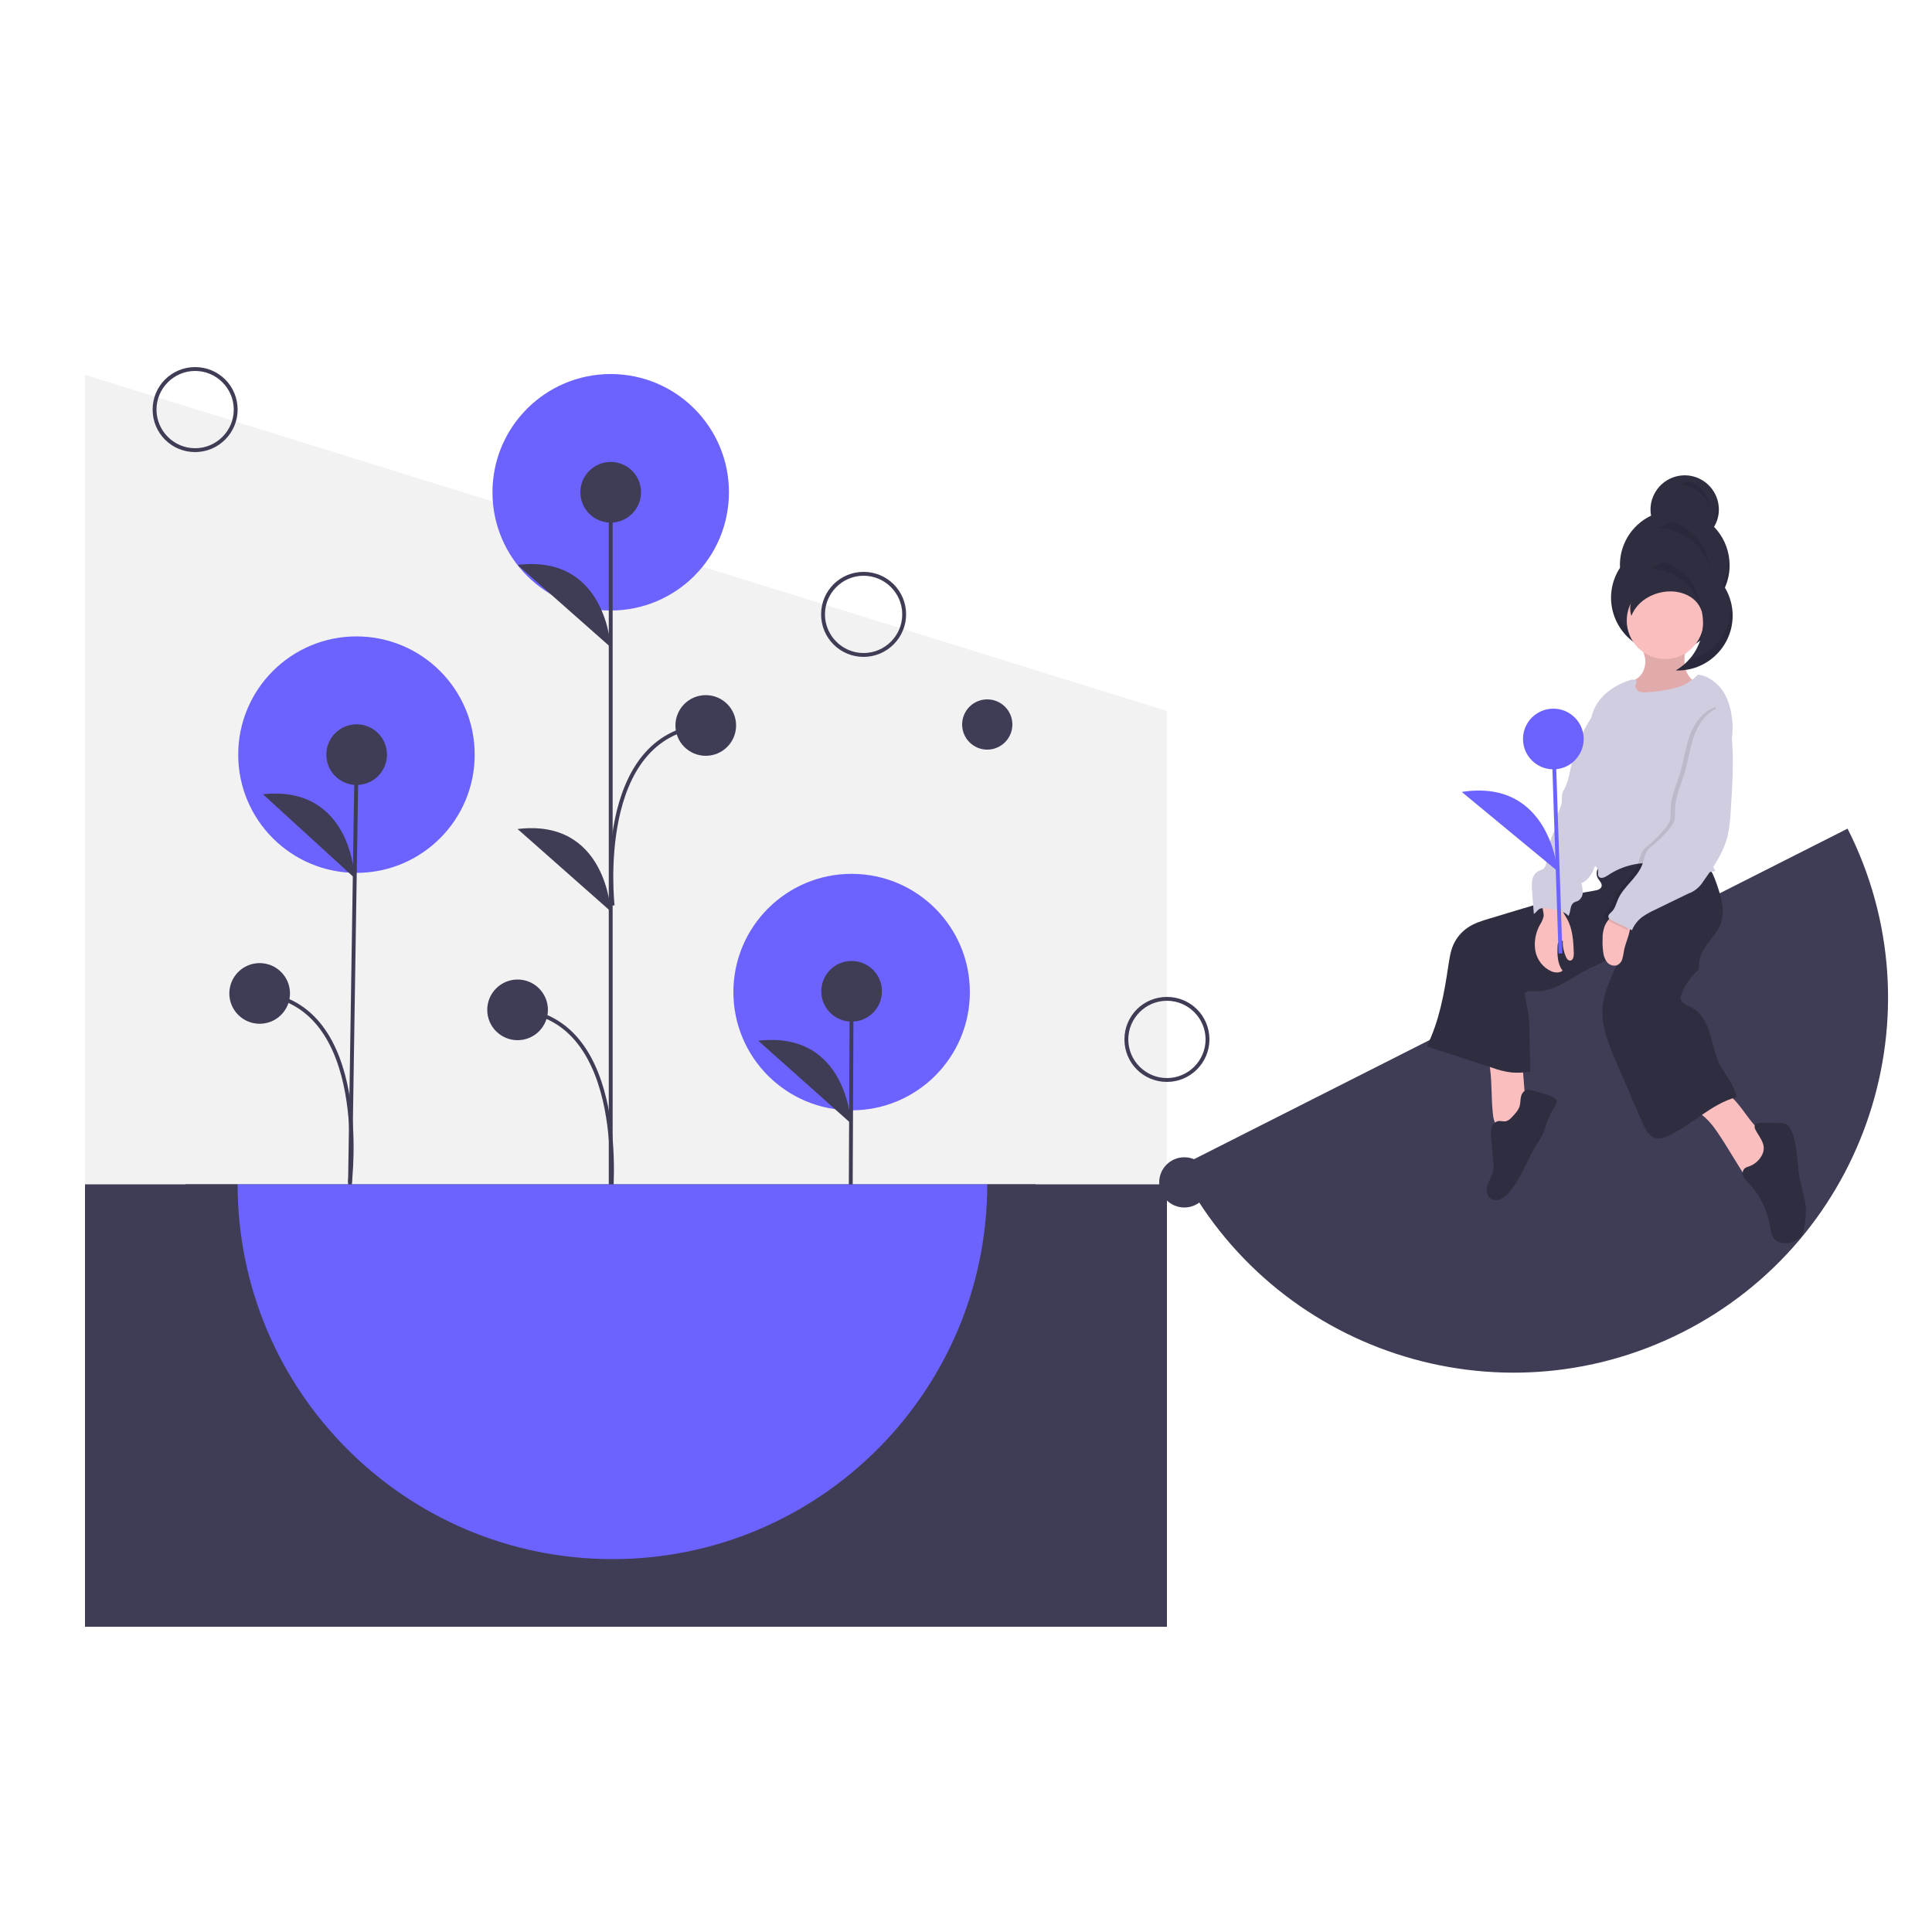 <?xml version="1.0" encoding="utf-8"?>
<!-- Generator: Adobe Illustrator 19.0.0, SVG Export Plug-In . SVG Version: 6.00 Build 0)  -->
<svg version="1.1" xmlns="http://www.w3.org/2000/svg" xmlns:xlink="http://www.w3.org/1999/xlink" x="0px" y="0px"
	 viewBox="0 0 1000 1000" style="enable-background:new 0 0 1000 1000;" xml:space="preserve">
<style type="text/css">
	.st0{fill:#F2F2F2;}
	.st1{fill:#3F3D56;}
	.st2{fill:#6C63FF;}
	.st3{fill:none;stroke:#3F3D56;stroke-width:2;stroke-miterlimit:10;}
	.st4{fill:url(#SVGID_1_);}
	.st5{fill:#2F2E41;}
	.st6{opacity:0.1;}
	.st7{fill:#FBBEBE;}
	.st8{opacity:0.1;enable-background:new    ;}
	.st9{fill:#D0CDE1;}
	.st10{fill:none;stroke:#6C63FF;stroke-width:2;stroke-miterlimit:10;}
</style>
<g id="_x23_wild_x28_have_x5B_plant_x5D__x29_">
	<g id="_x32_">
		<polygon class="st0" points="604,842 44,842 44,194 604,368 		"/>
		<rect x="96.1" y="613" class="st1" width="440" height="205"/>
		<circle class="st2" cx="440.8" cy="513.5" r="61.2"/>
		<line class="st3" x1="440.3" y1="624.1" x2="440.8" y2="513.1"/>
		<circle class="st1" cx="440.8" cy="513.1" r="15.7"/>
		<path class="st1" d="M440.5,581.5c0,0-2-48.2-48-42.8"/>
		<circle class="st2" cx="184.5" cy="390.6" r="61.2"/>
		<line class="st3" x1="181.1" y1="616.5" x2="184.6" y2="390.6"/>
		<circle class="st1" cx="184.6" cy="390.6" r="15.7"/>
		<path class="st1" d="M183.6,454.5c0,0-1.5-48.3-47.5-43.4"/>
		<path class="st3" d="M181.1,612.2c0,0,11.5-92.6-46.7-98"/>
		<circle class="st1" cx="134.4" cy="514.2" r="15.7"/>
		<circle class="st2" cx="316.1" cy="254.8" r="61.2"/>
		<line class="st3" x1="316.1" y1="625.2" x2="316.1" y2="255"/>
		<circle class="st1" cx="316.1" cy="254.8" r="15.7"/>
		<circle class="st1" cx="267.9" cy="522.7" r="15.7"/>
		<path class="st1" d="M316.1,335c0,0-2.2-48.2-48.2-42.6"/>
		<path class="st1" d="M316.1,471.7c0,0-2.2-48.2-48.2-42.6"/>
		<path class="st3" d="M316.1,620.9c0,0,10.1-93.7-48.2-98.2"/>
		<circle class="st1" cx="365.3" cy="375.5" r="15.7"/>
		<path class="st3" d="M317.1,468.7c0,0-10.1-88.7,48.2-93.2"/>
		<path class="st1" d="M447,340c-12.2,0-22-9.8-22-22s9.8-22,22-22s22,9.8,22,22C469,330.1,459.1,340,447,340z M447,298
			c-11,0-20,9-20,20c0,11,9,20,20,20s20-9,20-20C467,307,458,298,447,298z"/>
		<path class="st1" d="M101,234c-12.2,0-22-9.8-22-22s9.8-22,22-22s22,9.8,22,22C123,224.1,113.1,234,101,234z M101,192
			c-11,0-20,9-20,20s9,20,20,20s20-9,20-20C121,201,112,192,101,192z"/>
		<path class="st1" d="M604,560c-12.2,0-22-9.8-22-22s9.8-22,22-22s22,9.8,22,22C626,550.1,616.1,560,604,560z M604,518
			c-11,0-20,9-20,20s9,20,20,20s20-9,20-20C624,527,615,518,604,518z"/>
		<circle class="st1" cx="511" cy="375" r="13"/>
		<circle class="st1" cx="613" cy="612" r="13"/>
		<path class="st1" d="M604,842V613h-93c0,107.1-86.9,194-194,194s-194-86.9-194-194H44v229H604z"/>
		<path class="st2" d="M317,807c107.1,0,194-86.9,194-194H123C123,720.1,209.9,807,317,807z"/>
	</g>
	<path class="st1" d="M870.8,689.6c95.6-48.4,133.9-165.1,85.5-260.7L610.1,604C658.5,699.6,775.2,737.9,870.8,689.6z"/>
</g>
<g id="_x23_woman_x28_sit_x2C_hold_x5B_flower_x5D__x29_">
	
		<linearGradient id="SVGID_1_" gradientUnits="userSpaceOnUse" x1="842.53" y1="538.731" x2="842.53" y2="550.89" gradientTransform="matrix(1 0 0 -1 33.129 878)">
		<stop  offset="0" style="stop-color:#808080;stop-opacity:0.25"/>
		<stop  offset="0.535" style="stop-color:#808080;stop-opacity:0.12"/>
		<stop  offset="1" style="stop-color:#808080;stop-opacity:0.1"/>
	</linearGradient>
	<path class="st4" d="M877.8,328.5c0.6-0.4,1.3-0.9,1.9-1.4c-1.3,3.8-3.3,7.3-6,10.2l0,0c-0.6,0.7-1.3,1.3-2,2c0-0.2,0-0.3,0-0.5
		c-0.1-1.5,0-3.1,0.1-4.7C874.1,332.7,876.2,330.8,877.8,328.5z"/>
	<path class="st5" d="M887.2,272.7c5-8.4,2.2-19.2-6.2-24.2c-8.4-5-19.2-2.2-24.2,6.2c-2.2,3.7-3,8-2.2,12.2
		c-10.3,4.9-16.7,15.5-16.1,27c-8.6,13.1-4.8,30.7,8.3,39.3c13.1,8.6,30.7,4.8,39.3-8.3c3-4.6,4.6-10,4.6-15.5c0-0.5,0-0.9,0-1.3
		C897.9,296.9,896.4,282.2,887.2,272.7L887.2,272.7z"/>
	<g class="st6">
		<path d="M854.4,262.4c0.1,0,0.2-0.1,0.2-0.1c-0.1-0.3-0.1-0.6-0.1-0.9c0,0.1,0,0.1,0,0.2C854.4,261.9,854.4,262.1,854.4,262.4z"/>
		<path d="M895,291.3c-0.5,4.3-2,8.5-4.4,12.1c0,0.4,0,0.9,0,1.3c0,15.7-12.7,28.4-28.4,28.4c-14.8,0-27.1-11.4-28.3-26.1
			c-0.1,0.8-0.1,1.5-0.1,2.3c0,15.7,12.7,28.4,28.4,28.4s28.4-12.7,28.4-28.4l0,0c0-0.5,0-0.9,0-1.3c3.4-5.3,5-11.5,4.5-17.8
			C895.1,290.6,895.1,290.9,895,291.3z"/>
		<path d="M889.5,261.4c-0.3,2.4-1.1,4.7-2.3,6.7c0.5,0.5,1,1,1.4,1.6C889.6,267,889.9,264.2,889.5,261.4L889.5,261.4z"/>
	</g>
	<path class="st7" d="M772.8,577.1c0.1,1.6,0.6,3.2,1.3,4.6c0.7,1.5,2.1,2.5,3.8,2.8c1.5,0,2.9-0.4,4.2-1.2c2.5-1.3,5.1-2.9,6.5-5.4
		c1.3-2.4,1.1-5.4,0.9-8.1l-1.7-21.6c-4.1-0.1-8.2-0.1-12.3,0.1c-4,0.2-4.8,1.2-4.2,5.1C772.3,561.3,771.8,569.3,772.8,577.1z"/>
	<path class="st7" d="M892.7,591.8l9.7,15.7c0.4,0.9,1.2,1.6,2.1,2c0.7,0.1,1.4,0,2-0.4c3.2-1.4,5.7-4.1,8.1-6.7
		c1.6-1.8,3.3-3.6,3.9-6c0.6-2.6-0.1-5.3-1.9-7.2c-1.1-1-2.4-1.9-3.7-2.6c-7.7-5.2-11.2-15-18.7-20.4c-0.4-0.4-1-0.6-1.5-0.7
		c-0.6,0-1.1,0.2-1.6,0.5c-3.5,1.9-6.9,3.8-10.4,5.7c-4.5,2.5-3.1,2.7,0.3,5.4C886.1,581.1,889.3,586.6,892.7,591.8z"/>
	<path class="st5" d="M793.9,564.6c-1.4-0.4-3-0.9-4.4-0.2c-1.3,0.8-2.1,2.1-2.3,3.6c-0.3,1.4-0.2,2.9-0.6,4.4
		c-0.7,2.4-2.5,4.2-4.2,6c-0.7,0.8-1.6,1.5-2.7,1.9c-1.4,0.4-2.9-0.3-4.3,0c-1.7,0.4-3,1.8-3.4,3.5c-0.4,1.7-0.4,3.4-0.2,5.1
		l1.1,12.1c0.2,1.5,0.2,3,0,4.4c-0.4,2.7-1.9,5-2.8,7.5s-0.8,5.8,1.3,7.4c1.5,1,3.4,1.2,5.1,0.5c1.6-0.7,3.1-1.8,4.2-3.2
		c6.5-7.1,9.5-16.8,14.6-25.1c1.3-1.9,2.5-3.9,3.5-6c0.7-1.6,1.1-3.3,1.7-5c0.8-2.2,1.7-4.4,2.8-6.4c0.6-1.2,2.9-4,2.4-5.4
		C805.1,567.3,796.1,565.3,793.9,564.6z"/>
	<path class="st5" d="M912,597.9c-1.5,2.8-3.9,4.9-6.9,5.9c-0.9,0.2-1.7,0.6-2.3,1.2c-0.9,1.1-1.1,2.7-0.4,4
		c0.7,1.2,1.6,2.4,2.6,3.3c5.9,6.2,9.8,14.1,11.2,22.5c0.3,2.1,0.6,4.4,1.9,6.1c2.5,3.4,7.8,3.2,11.5,1.2c1.1-0.5,2.1-1.3,2.9-2.3
		c0.6-1.1,1-2.3,1.2-3.6c0.7-3.1,1-6.3,1.1-9.4c-0.1-6-2.3-11.7-3.4-17.6c-1.5-8.4-0.8-17.4-4.7-25c-0.4-0.9-1-1.7-1.8-2.2
		c-1-0.5-2.1-0.8-3.2-0.7c-3.5-0.1-7-0.2-10.6-0.1c-1,0-2.1,0.1-2.7,1c-0.5,0.9-0.1,2,0.4,2.9C911.1,589.3,914.6,592.8,912,597.9z"
		/>
	<path class="st5" d="M828.4,447.8c-2,1.7-2.6,4.6-1.3,6.9c0.8,1.3,2.2,2.5,1.9,4c-0.3,1.5-2.2,2.1-3.8,2.3
		c-13.7,2.2-26.9,6.2-40.2,10.2l-13.9,4.2c-4,1.2-8.1,2.4-11.5,4.8c-3.2,2.2-5.7,5.2-7.3,8.7c-1.6,3.6-2.1,7.5-2.7,11.3
		c-2.1,14.2-4.7,28.5-11.1,41.4l33.7,11c3.3,1.2,6.6,2.1,10.1,2.5c3.3,0.3,6.6,0.1,9.8-0.5c-0.2-7.5-0.3-15.3-0.5-22.8
		c0-2.4-0.2-4.7-0.5-7.1c-0.5-3.6-1.6-7.1-2-10.7c1.6-1.3,3.8-1,5.8-0.9c4.6,0.1,9.1-1.5,13.2-3.6s7.9-4.7,12-6.9
		c6.8-3.6,14.5-6,19.6-11.6c-2.6,10-8.9,18.8-10.1,29.1c-1.2,10.4,3,20.6,7.2,30.2l13.3,30.8c1.5,3.4,3.4,7.2,7,8
		c2.2,0.5,4.6-0.3,6.7-1.3c12.2-5.7,22-16.5,35-19.9c-1-6.4-6.1-11.8-9-17.6c-2.4-4.9-3.2-10.5-4.9-15.7c-1.6-5.3-4.4-10.6-9.3-13.1
		c-2.3-1.2-5.5-2.2-5.7-4.8c0-0.8,0.2-1.7,0.5-2.4c1.7-4.4,4.5-8.3,7.9-11.5c0.4-0.3,0.8-0.8,1-1.3c0.1-0.5,0.2-1,0.1-1.6
		c-0.2-4.2,2-8.1,4.5-11.5s5.4-6.6,6.8-10.5c2.4-6.8,0-14.3-2.4-21.1c-1-2.7-2-5.6-4-7.7c-3.1-3.3-8-4.3-12.5-4.8
		C857.3,442.6,840,438.8,828.4,447.8z"/>
	<g class="st6">
		<path d="M826.8,449.9c1-0.2,1.8-0.9,2.1-1.9c0-0.2,0-0.4,0-0.6c-0.2,0.2-0.4,0.3-0.6,0.5C827.7,448.4,827.2,449.1,826.8,449.9z"/>
	</g>
	<path class="st7" d="M851.6,341.4c0.2,3.4-0.8,6.9-3.4,9.1c-0.8,0.7-1.8,1.2-2.6,1.9c-2.7,2.8-2.6,7.2,0.1,9.9
		c0.3,0.3,0.6,0.5,0.9,0.7c2.7,1.6,6.1,1.2,9.2,0.7c4.1-0.6,8.2-1.6,12-3.1c3.9-1.5,7.2-4.3,9.5-7.8c-3.4-1.9-5.2-5.8-5.4-9.7
		c-0.2-3.9,0.9-8.2-1.6-11.2c-2.4-2.9-6.8-2.9-10.4-1.9c-1.8,0.5-3.5,1.2-5.3,1.7c-0.9,0.2-3.9,0.3-4.5,0.9
		C849,333.8,851.5,339.4,851.6,341.4z"/>
	<path class="st8" d="M851.6,341.4c0.2,3.4-0.8,6.9-3.4,9.1c-0.8,0.7-1.8,1.2-2.6,1.9c-2.7,2.8-2.6,7.2,0.1,9.9
		c0.3,0.3,0.6,0.5,0.9,0.7c2.7,1.6,6.1,1.2,9.2,0.7c4.1-0.6,8.2-1.6,12-3.1c3.9-1.5,7.2-4.3,9.5-7.8c-3.4-1.9-5.2-5.8-5.4-9.7
		c-0.2-3.9,0.9-8.2-1.6-11.2c-2.4-2.9-6.8-2.9-10.4-1.9c-1.8,0.5-3.5,1.2-5.3,1.7c-0.9,0.2-3.9,0.3-4.5,0.9
		C849,333.8,851.5,339.4,851.6,341.4z"/>
	<circle class="st7" cx="861.9" cy="321.2" r="19.9"/>
	<path class="st7" d="M799,474.2c-0.4,1.6-1,3.1-1.9,4.4c-2.3,4.1-3.2,8.9-2.4,13.6c0.9,4.7,4,8.7,8.4,10.6c1.9,0.7,4.2,0.9,5.7-0.4
		c-2.7-3.5-2.8-8.2-2.6-12.6c0-0.8,0.1-1.6,0.6-2.3c0.4-0.7,1.3-0.9,2-0.4c0,0,0.1,0,0.1,0.1c-0.1,2.8,0.5,5.5,1.6,8
		c0.4,1,1.1,2,2.2,2c1.5,0,1.9-2.1,1.9-3.6c-0.2-6.2-0.5-12.6-3.5-18c-1.1-2-2.5-3.8-3-6.1c0-0.8-0.3-1.5-0.8-2.1
		c-0.3-0.3-0.7-0.4-1.1-0.5c-1.7-0.5-5.8-2-7.2-0.4C797.4,468.2,799.2,472.2,799,474.2z"/>
	<path class="st9" d="M828.6,368.3c-2.3-0.3-4.1,1.8-5.3,3.8c-4.7,7.2-8,15.2-9.9,23.5c-1,4.3-1.6,8.7-3.6,12.6
		c-0.5,0.8-0.9,1.7-1.2,2.6c-0.2,1.4-0.2,2.7-0.2,4.1c-0.2,2.5-1.7,4.7-2.2,7.2c-0.3,1.5-0.2,3-0.5,4.4c-0.5,2.6-1.9,4.9-2.8,7.3
		c-1.6,4.3-1.6,9-2.7,13.5c-0.1,0.7-0.5,1.4-0.9,2c-0.8,0.9-2.1,1.1-3.1,1.6c-1.7,1-2.8,2.7-3.1,4.6c-0.3,1.9-0.3,3.8-0.1,5.7
		l0.9,11.8c0.9-0.4,1.6-1.5,2.3-2.1c1.4-1.2,3.6-0.9,5.4-0.6l2.7,0.5c2.7,0.5,5.7,1.1,7.5,3.3c1.4-2.2,0.6-5.4,2.8-6.9
		c0.7-0.5,1.6-0.6,2.3-1c1.4-0.9,2.3-2.5,2.3-4.1c0-1.7-0.2-3.3-0.7-4.9c3.5-1.5,5.6-5,6.9-8.4c1.5-4.2,2.6-8.6,3.2-13
		c3.1-17.5,6-35.2,6.3-53c0.2-3-0.1-6-1-8.8C832.9,371,831.5,368.6,828.6,368.3z"/>
	<path class="st9" d="M878.8,349.2c-3.3,3.5-7.5,5.9-12.1,7c-4.6,1.1-9.3,1.8-14,2.1c-1.5,0.2-3,0.1-4.3-0.4
		c-1.3-0.6-2.4-2.2-1.8-3.6c0.3-0.4,0.4-0.9,0.5-1.4c0-1.2-1.8-1.3-3-1c-7.7,2.4-15,7.1-18.6,14.3c-2,4.1-2.7,8.7-3.3,13.1
		c-1.7,11.8-3.3,23.9-1.1,35.6c1.2,6.3,3.5,12.3,3.6,18.7c0.1,3.6-0.5,7.1-0.5,10.7c-0.1,1.2,0.2,2.5,0.9,3.5c0.6,0.6,1.4,1,1.8,1.8
		c0.6,1.3-0.2,3,0.6,4.1c1,1.4,3.2,0.4,4.7-0.6c7.2-4.9,16-7.1,24.7-6.2c10.5,1.1,20.8,6.7,31,3.9c-0.5-0.8-1-1.6-1.3-2.4
		c-5.1-16.6-4.7-35.2,2.9-50.8c2.6-5.3,6-10.4,7-16.3c0.4-2.7,0.4-5.5,0.1-8.3c-0.5-5.3-1.8-10.7-4.7-15.1S884.1,349.7,878.8,349.2z
		"/>
	<path class="st7" d="M830.6,479.3c-0.8,2.2-1.2,4.5-1.1,6.8c-0.1,2.2,0,4.4,0.3,6.6c0.2,1.9,0.8,3.7,1.9,5.2c1.2,1.5,3.1,2.2,5,1.8
		c1.5-0.6,2.6-1.8,3-3.3c0.4-1.5,0.7-3,0.9-4.5c0.9-4.5,3.3-8.8,3.3-13.4c0-0.5-0.1-1.1-0.3-1.6c-0.9-1.9-5.1-4-7.2-3.7
		C833.9,473.6,831.5,477.2,830.6,479.3z"/>
	<path class="st8" d="M888.1,366c-0.4,4,3.4,7,5,10.6c0.6,1.7,1,3.5,1,5.4c1.1,12.7,0.2,25.4-0.6,38.1c-0.2,4.2-0.7,8.4-1.6,12.6
		c-2.1,8.7-7.4,16.2-12.6,23.5c-1.8,2.9-4.5,5.2-7.7,6.3l-17.7,8.6c-2.2,1-4.3,2.2-6.3,3.6c-2.3,1.8-4.1,4.1-5.2,6.8
		c-3.4-1.8-7-3.3-10.4-5.1c-0.8-0.4-1.7-0.9-1.8-1.8c-0.2-1.2,1.1-2,1.9-2.9c1.6-1.6,2.1-4,3-6c2.8-6.8,10-11.2,12.6-18.1
		c1-2.7,1.3-5.7,3.1-7.9c1-1.1,2.1-2.1,3.4-3c2.7-2.3,5.2-4.9,7.5-7.7c1-1,1.8-2.3,2.4-3.6c0.8-2,0.5-4.2,0.6-6.3
		c0.1-6.9,3.3-13.4,5.2-20c1.8-6.3,2.6-12.8,4.9-18.9S881.8,367.7,888.1,366z"/>
	<path class="st9" d="M890.4,366c-0.4,4,3.4,7,5,10.6c0.6,1.7,1,3.5,1,5.4c1.1,12.7,0.2,25.4-0.6,38.1c-0.2,4.2-0.7,8.4-1.6,12.6
		c-2.1,8.7-7.4,16.2-12.6,23.5c-1.8,2.9-4.5,5.2-7.7,6.3l-17.7,8.6c-2.2,1-4.3,2.2-6.3,3.6c-2.3,1.8-4.1,4.1-5.2,6.8
		c-3.4-1.8-7-3.3-10.4-5.1c-0.8-0.4-1.7-0.9-1.8-1.8c-0.2-1.2,1.1-2,1.9-2.9c1.6-1.6,2.1-4,3-6c2.8-6.8,10-11.2,12.6-18.1
		c1-2.7,1.3-5.7,3.1-7.9c1-1.1,2.1-2.1,3.4-3c2.7-2.3,5.2-4.9,7.5-7.7c1-1,1.8-2.3,2.4-3.6c0.8-2,0.5-4.2,0.6-6.3
		c0.1-6.9,3.3-13.4,5.2-20c1.8-6.3,2.6-12.8,4.9-18.9S884.1,367.7,890.4,366z"/>
	<path class="st5" d="M871.8,290.4c-6.1-0.8-12.4,0.5-17.7,3.7c0.8,0,1.6,0.1,2.4,0.2c15.6,1.9,26.6,16,24.8,31.6
		c-1.1,8.8-6.2,16.6-13.9,21.1c15.7,0.6,28.8-11.7,29.4-27.3C897.3,304.9,886.4,292.2,871.8,290.4z"/>
	<path class="st5" d="M880.5,306.2c1.4,3.2,1.5,6.7,0.2,9.9c-0.1-0.4-0.3-0.8-0.5-1.2c-3.5-7.8-14.3-11-24.1-7.2
		c-5.8,2.2-9.9,6.4-11.7,11.1c-2.5-7.5,2.6-16.2,11.9-19.8C866.2,295.2,877,298.4,880.5,306.2z"/>
	<g class="st6">
		<path d="M880.6,315.5c-0.9-11.2-8.4-20.8-19-24.5c-2.6,0.7-5.2,1.7-7.5,3.1c0.8,0,1.6,0.1,2.4,0.2
			C868.1,295.7,877.7,304.1,880.6,315.5z"/>
		<path d="M885.2,294.8c-0.9-11.2-8.4-20.8-19-24.5c-2.6,0.7-5.2,1.7-7.5,3.1c0.8,0,1.6,0.1,2.4,0.2
			C872.7,275,882.3,283.4,885.2,294.8z"/>
		<path d="M885.3,263.9c-0.6-6.8-5-12.5-11.4-14.8c-1.6,0.4-3.1,1-4.5,1.8c0.5,0,1,0.1,1.4,0.1C877.8,251.9,883.6,257,885.3,263.9z"
			/>
		<path d="M895.9,311.7c1.1,14.1-8.2,26.8-22,30c-1.9,2.1-4.1,3.9-6.6,5.3c15.7,0.6,28.8-11.7,29.4-27.3
			C896.8,316.9,896.6,314.3,895.9,311.7L895.9,311.7z"/>
	</g>
	<line class="st10" x1="807.7" y1="493.5" x2="804" y2="382.5"/>
	<circle class="st2" cx="804" cy="382.5" r="15.7"/>
	<path class="st2" d="M806.2,450.9c0,0-3.8-48.1-49.6-41"/>
</g>
</svg>
